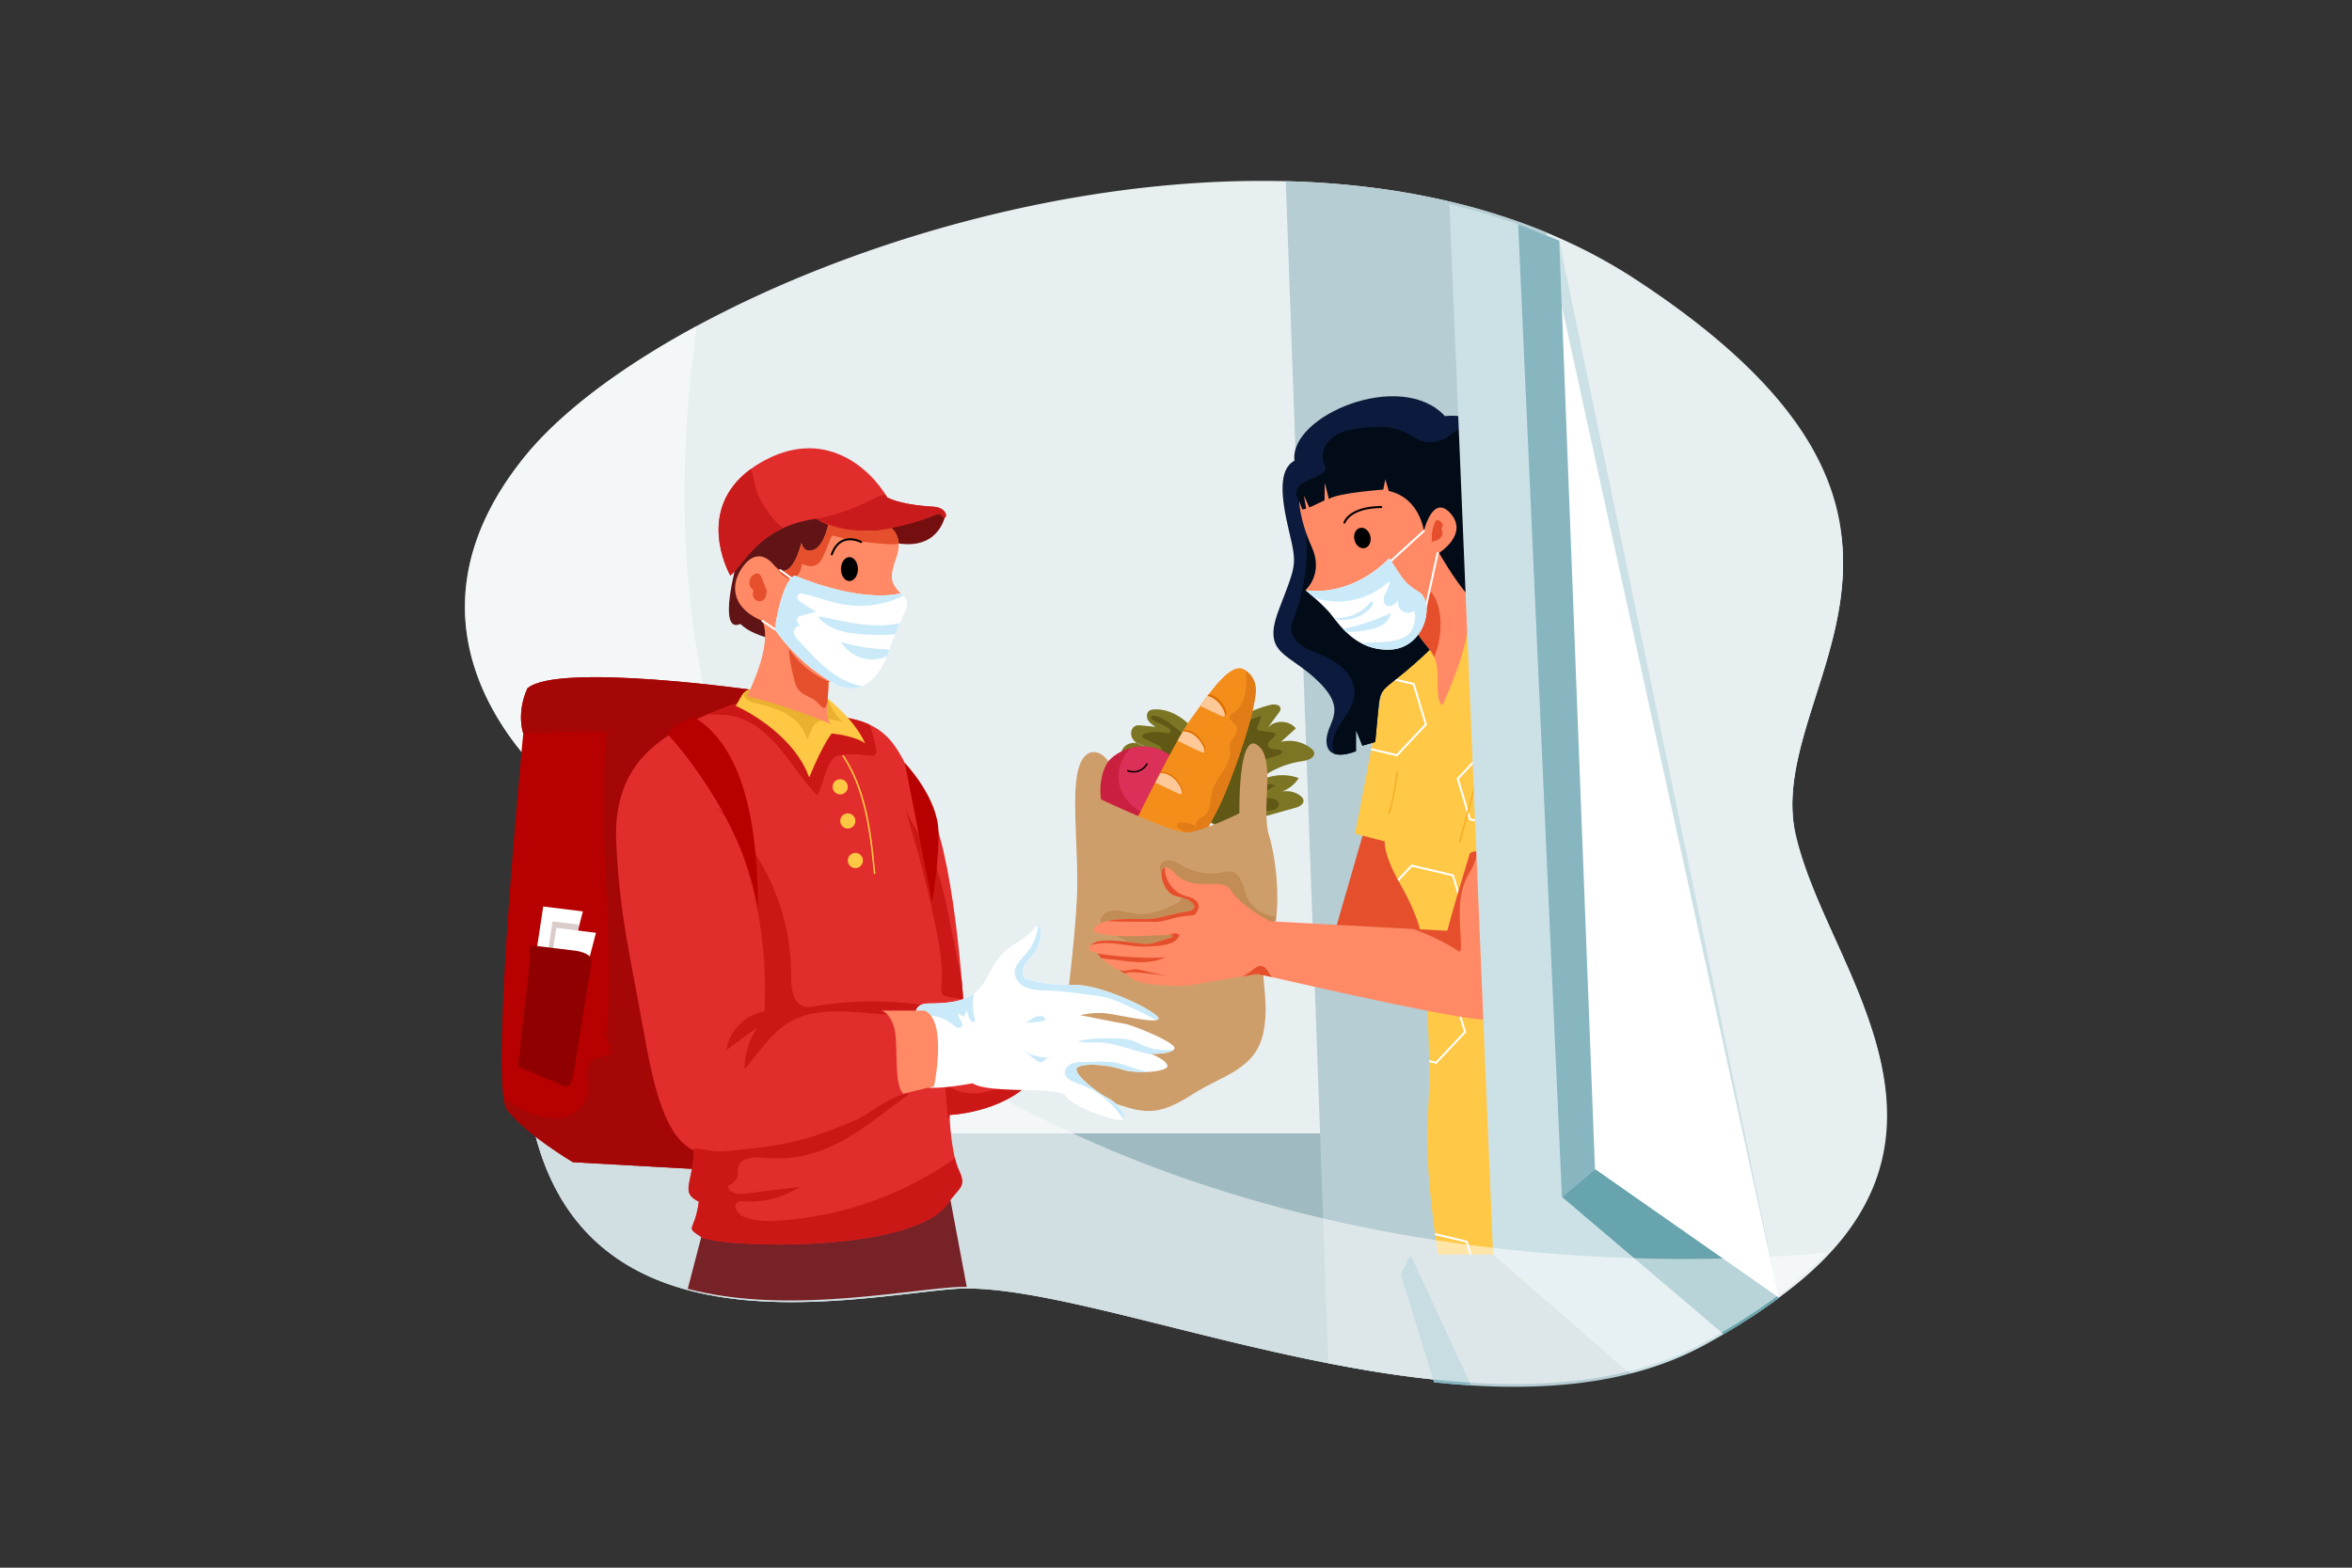 <svg xmlns="http://www.w3.org/2000/svg" data-name="3" viewBox="0 0 4680 3120"><rect x="0" y="0" width="4680" height="3120" fill="#333333" stroke="none"/><defs><clipPath id="a"><path fill="none" d="M2430.84 1647.55c-62.219-38.198-119.186-73.466-178.152-116.515-10.661-7.783-22.396-17.908-21.647-31.086.573-10.087 9.21-18.612 19.065-20.836s20.378 1.048 28.577 6.952c-9.636-2.883-19.612-7.194-25-15.687s-3.534-22.058 5.814-25.77c3.914-1.554 8.293-1.162 12.483-.744l27.55 2.742c-5.844-3.697-11.925-7.64-15.283-13.683s-2.864-14.83 2.923-18.614c2.554-1.67 5.7-2.132 8.745-2.346 22.3-1.57 44.261 8.112 61.573 22.256s30.618 32.502 43.238 50.954a236.079 236.079 0 0 1 126.67-82.268c8.242-2.082 20.55-.798 20.596 7.702.016 3.097-1.903 5.828-3.741 8.32l-22.327 30.28c13.541-16.918 43.274-16.619 56.472.567l-29.558 26.732a69.592 69.592 0 0 1 59.959 12.924c2.44 1.96 4.84 4.228 5.806 7.205 3.49 10.741-11.914 16.725-23.105 18.242a179.867 179.867 0 0 0-100.92 49.38c25.562-21.129 62.635-27.334 93.684-15.68a68.699 68.699 0 0 1-33.736 27.041 45.39 45.39 0 0 1 36.402 7.763c3.217 2.39 6.292 5.567 6.704 9.554.83 8.033-8.719 12.649-16.493 14.835l-141.08 39.667Z"/></clipPath><clipPath id="b"><ellipse cx="2273.234" cy="1567.147" fill="none" rx="88.536" ry="81.328"/></clipPath><clipPath id="c"><path fill="none" d="M2492.607 1413.698c-6.411 31.976-42.936 145.22-70.336 198.212-27.4 52.964-40.195 73.049-37.455 93.16 2.74 20.085-137.767-36.067-137.767-36.067s24.796-59.531 52.854-113.975c3.206-6.22 6.439-12.467 9.672-18.687 12.193-23.345 24.468-46.388 35.182-65.404 3.754-6.658 7.315-12.85 10.631-18.358a251.13 251.13 0 0 1 13.919-21.509c6.357-8.384 13.755-18.988 21.756-30.14 4.63-6.466 9.48-13.124 14.412-19.646 24.66-32.414 52.115-61.513 71.596-47.95 30.14 21.016 21.92 48.416 15.536 80.364Z"/></clipPath><clipPath id="d"><path fill="none" d="M2874.372 1252.504s-118.174 75.972-126.04 128.486-52.06 278.405-52.06 278.405l58.994 15.07s-2.825 26.03 30.055 83.57 39.73 90.42 39.73 90.42 27.4 221.94 16.44 361.68 32.88 361.68 32.88 361.68l312.36 41.1-106.86-1399.456Z"/></clipPath><clipPath id="e"><path fill="none" d="M2875.285 828.26s67.587-10.96 96.813 43.84-.286 354.023-127.096 420.872c-96.67 92.422-97.368 63.196-102.956 123.476l-5.588 60.28-25.573 7.306-12.787-31.053v42.013s-54.8 23.747-58.453-16.44 45.666-60.28-14.614-120.56-115.08-53.43-80.373-144.535 36.533-87.451 20.093-156.865-21.006-122.387 10.96-139.74c-10.96-89.488 211.894-183.58 299.574-88.593Z"/></clipPath><clipPath id="f"><path fill="none" d="M2585.301 997.684s0 35.62 24.66 90.42-12.33 86.31-12.33 86.31 54.8 45.21 87.68 69.87 120.56 36.99 135.63 16.44c17.81 31.51 41.1 35.62 39.73 90.42s9.59 52.06 9.59 52.06 65.76-135.63 53.43-215.09c-30.14-34.25-60.28-87.68-60.28-87.68s58.91-36.99 23.29-78.09-53.43 34.25-53.43 34.25-8.22-65.76-69.87-79.46l-6.85-23.29-4.11 20.55s-89.963 6.393-108.23 18.723c-5.023-21.006-8.22-31.966-8.22-31.966l-.456 34.707-30.14 14.156-10.96-23.747 4.566 26.03-7.763 1.827Z"/></clipPath><clipPath id="g"><path fill="none" d="M2600.603 1174.921c15.695 2.307 90.973 8.79 163.748-63.701 28.313 42.013 27.135 46.777 59.33 67.316s12.33 112.328-58.91 114.383-103.894-56.855-121.245-76.035c-14.367-15.882-36.41-34.583-43.565-40.544a.808.808 0 0 1 .642-1.419Z"/></clipPath><clipPath id="h"><path fill="none" d="M3023.702 1716.935s-54.8-38.36-98.64-19.18c-34.25 112.34-45.21 154.81-45.21 154.81l-353.46-19.18s-58.91-31.4-76.72-60.91-73.98 6.11-112.34-34.99-32.196 40.415 4.794 46.58 45.21 26.715 19.865 30.14-47.265 11.645-69.185 14.385-94.53-6.165-114.395 17.125 112.34 16.44 112.34 16.44l39.868-1.441a2.497 2.497 0 0 1 .886 4.862c-14.017 4.674-33.597 10.957-43.494 13.019-16.44 3.425-91.79-17.125-114.395 0-12.83 9.72-6.02 13.922 2.267 15.74a21 21 0 0 1 13.044 9.576c1.516 2.382 4.354 5.337 9.35 8.934 17.124 12.33 46.58 28.085 46.58 28.085a60.34 60.34 0 0 0 30.824 15.755c19.18 3.425 73.295 8.22 97.955 3.425s129.465-21.92 129.465-21.92 440.455 102.75 456.895 89.735 119.968-264.574 119.968-264.574Z"/></clipPath><clipPath id="i"><path fill="none" d="m3102.662 479.912 71.019 1847.004 365.708 255.806q-26.962 20.304-58.06 40.58-24.414 15.946-51.54 31.838l-321.868-273.424-87.077-1935.154c18.824 6.686 63.376 24.99 81.761 32.579Z"/></clipPath><clipPath id="j"><path fill="none" d="M1501.56 1373.722s-391.821-55.89-452.101-3.83c-22.834 50.94-8.22 89.913-8.22 89.913s-68.5 699.384-32.88 747.79 131.52 105.369 131.52 105.369l427.68 24.063Z"/></clipPath><clipPath id="k"><path fill="none" d="M1482.38 1394.272s-97.271 31.51-137.001 58.91-126.04 75.35-119.19 223.31 30.14 237.01 53.43 369.9 46.58 216.46 101.38 243.86c-4.11 69.87-27.4 82.2 9.59 101.38-8.22 61.65-28.77 47.95 4.11 69.87s412.37 34.25 489.09-63.02c21.92-34.25 41.1-34.25 24.66-68.5s-19.18-110.97-19.18-110.97 101.38-4.11 160.29-64.39 20.55-137 20.55-137l-153.44-27.4s-19.18-308.25-73.98-393.19-52.06-157.55-176.73-171.25-183.58-31.51-183.58-31.51Z"/></clipPath><clipPath id="l"><path fill="none" d="M1501.56 1373.722s-15.528-7.307-26.488 11.873l-10.96 19.18s111.427 48.407 146.134 142.48c27.4-67.586 44.753-87.45 44.753-87.45s46.461 4.337 66.614 19.864c-25.514-56.627-91.204-102.294-91.204-102.294Z"/></clipPath><clipPath id="m"><path fill="none" d="M1772.82 1050.402s25.573 17.353 10.96 58.453-11.874 51.147 8.22 72.154-111.428 189.973-143.394 175.36c0 38.36-10.047 73.98 6.393 84.94-100.467-41.1-168.967-55.714-168.967-55.714s52.974-100.466 31.054-149.786c-57.54-23.747-60.28-63.934-49.32-89.507s39.273-61.193 73.066-21.007 53.887-44.753 53.887-44.753 3.654 21.92 24.66 13.7 29.227-52.06 29.227-52.06 59.367 25.573 124.213 8.22Z"/></clipPath><clipPath id="n"><path fill="none" d="M1624.165 1032.437s63.086 37.025 148.284 18.837c83.723-17.873 92.354-35.539 101.75-24.619 11.848 13.77 15.527-16.44-17.353-18.267s-69.413-7.306-91.333-18.266c-32.88-56.627-125.127-143.394-252.08-69.414s-75.807 196.367-60.28 224.68c26.842-20.018 55.088-97.424 171.012-112.95Z"/></clipPath><clipPath id="o"><path fill="none" d="M1822.14 2024.472s-6.85-27.4 26.03-27.4 75.35-2.74 97.27-26.03 26.03-46.58 46.58-69.87 47.95-30.14 65.76-53.43 20.55 30.14-6.85 57.54-10.96 41.92-10.96 41.92 32.88 14.935 93.844 12.88 176.73 57.54 171.25 67.815-85.624-10.275-110.285-11.645a160.791 160.791 0 0 0-45.21 4.11s74.665 15.07 88.365 17.125 106.175 38.36 98.64 50.005-47.265 9.59-47.265 9.59 29.455 10.96 33.565 23.29-58.91 18.495-91.79 7.535-85.625-12.33-89.05-.685 37.675 45.21 61.65 57.54 46.58 44.525 26.03 44.525-97.27-28.085-108.915-47.95-151.385-3.425-185.635-25.345c-68.486 12.33-87.483 8.13-87.483 8.13Z"/></clipPath><clipPath id="p"><path fill="none" d="M1581.02 1145.389s124.212 54.8 210.98 35.62c20.093 13.7 10.96 31.966 10.96 31.966s-25.574 53.887-32.88 78.547-40.924 110.35-115.906 65.679-112.428-104.952-112.428-104.952 11.873-91.334 39.273-106.86Z"/></clipPath></defs><path fill="#e8eff1" d="M3495.083 748.017c-59.513-60.91-137.657-124.505-239.202-191.142a1062.104 1062.104 0 0 0-153.275-83.214q-12.906-5.754-25.948-11.152-27.58-11.385-55.814-21.427a1281.164 1281.164 0 0 0-136.809-40.113c-104.914-24.742-214.432-37.538-325.621-40.36-418.7-10.66-861.128 120.039-1171.954 288.11-152.782 82.612-273.78 174.237-344.5 262.547-301.4 376.285 75.542 665.903 75.542 665.903-83.214 309.456-91.599 526.793-53.184 678.507 47.868 189.032 168.4 276.165 307.346 312.634 184.293 48.36 400.972 7.562 523.34-2.822 10.056-.85 20.688-1.206 31.84-1.124 160.262 1.069 431.742 93.188 716.318 148.81 47.84 9.343 96.064 17.673 144.179 24.33q33.168 4.604 66.226 8.112 36.948 3.904 73.624 6.192c110.202 6.768 217.419 1.534 315.84-23.263h.027c52.772-13.289 103.024-32.222 149.823-57.924q19.07-10.48 36.908-20.96 27.126-15.907 51.54-31.84 31.152-20.303 58.06-40.579c37.1-27.948 68.418-55.896 94.75-83.816a628.742 628.742 0 0 0 4.164-4.466c266.794-289.235-5.672-576.031-64.582-825.81-61.403-260.327 292.304-535.56-78.638-915.133Z" class="colore8eff1 svgShape"/><path fill="#9fbbc1" d="M1895.005 2565.488c154.316-13.07 443.743 88.2 748.157 147.686 47.84 9.343 96.064 17.673 144.179 24.33v-448.948a32.977 32.977 0 0 0-32.88-32.88H1064.318c111.381 439.825 616.09 328.005 830.687 309.812Z" class="color9fbbc1 svgShape"/><path fill="#b6cdd3" d="M2787.341 2737.505q33.168 4.603 66.226 8.11 36.949 3.905 73.624 6.193c110.202 6.768 217.419 1.534 315.84-23.263h.027c52.772-13.289 103.024-32.222 149.823-57.923q19.07-10.481 36.908-20.961 27.126-15.906 51.54-31.84 31.154-20.303 58.06-40.579L3076.657 462.51q-27.578-11.384-55.813-21.427a1281.21 1281.21 0 0 0-136.809-40.113c-104.914-24.742-214.432-37.538-325.621-40.36l68.253 1895.067 16.495 457.498c47.84 9.343 96.064 17.673 144.179 24.33Z" class="colorb6cdd3 svgShape"/><path fill="#7c7624" d="M2262.406 1478.973a61.92 61.92 0 0 0 16.278 7.092 40.848 40.848 0 0 0-16.278-7.092Z" class="color7c7624 svgShape"/><path fill="#7c7624" d="M2250.106 1479.113c-9.856 2.224-18.492 10.749-19.065 20.836-.749 13.178 10.986 23.303 21.647 31.086q88.45 64.573 181.875 121.935l1.496-5.533 141.08-39.667c7.774-2.186 17.323-6.802 16.493-14.835-.412-3.987-3.487-7.164-6.704-9.554a45.39 45.39 0 0 0-36.402-7.762 68.699 68.699 0 0 0 33.736-27.042c-31.05-11.654-68.122-5.449-93.684 15.68a179.867 179.867 0 0 1 100.92-49.38c11.19-1.517 26.594-7.5 23.105-18.242-.967-2.977-3.367-5.245-5.806-7.205a69.592 69.592 0 0 0-59.959-12.924l29.558-26.732c-13.198-17.186-42.931-17.485-56.473-.568l22.328-30.278c1.838-2.493 3.757-5.224 3.74-8.32-.044-8.5-12.353-9.785-20.594-7.703a236.08 236.08 0 0 0-126.67 82.268c-12.621-18.452-25.927-36.81-43.239-50.954s-39.273-23.827-61.573-22.256c-3.045.214-6.19.676-8.745 2.347-5.787 3.783-6.28 12.57-2.923 18.613s9.44 9.986 15.282 13.683l-27.548-2.742c-4.19-.418-8.57-.81-12.484.744-9.348 3.712-11.203 17.277-5.814 25.77a28.978 28.978 0 0 0 8.723 8.595 40.848 40.848 0 0 1 16.278 7.092 61.92 61.92 0 0 1-16.278-7.092 30.638 30.638 0 0 0-12.3.14Z" class="color7c7624 svgShape"/><g clip-path="url(#a)"><path fill="#605814" d="M2388.065 1494.447q.15.377.296.756 4.745 5.427 9.287 11.026ZM2356.849 1456.066l31.216 38.38a82.485 82.485 0 0 0-31.216-38.38Z" class="color605814 svgShape"/><path fill="#605814" d="M2303.952 1501.427c-4.54 1.654-9.531 1.148-14.36.992a93.683 93.683 0 0 0-26.335 2.908c-2.422.624-4.979 1.45-6.528 3.413-2.37 3.004-1.38 7.625 1.114 10.526s6.107 4.538 9.53 6.25c41.66 20.835 67.77 62.823 91.803 102.726 8.347 13.86 16.854 27.903 28.639 38.989 2.565 2.413 5.684 4.814 9.194 4.52 2.893-.243 5.282-2.266 7.444-4.204 19.113-17.135 38.185-35.635 62.355-44.28 19.277-6.896 40.217-6.92 60.475-9.879 4.101-.599 8.307-1.366 11.8-3.598 3.492-2.23 6.132-6.279 5.518-10.377-.807-5.378-6.548-8.53-11.86-9.691-5.312-1.16-11.068-1.264-15.646-4.198a5.117 5.117 0 0 1-2.486-3.012c-.4-1.921 1.056-3.695 2.467-5.06a65.617 65.617 0 0 1 20.803-13.576c-7.373-4.435-16.784-3.273-25.058-.912-8.274 2.36-16.489 5.806-25.088 5.508s-17.874-5.89-18.66-14.457c-.488-5.313 2.34-10.362 5.609-14.578 14.299-18.445 37.529-27.41 60.094-33.367 6.49-1.713 13.749-3.777 17.025-9.636-3.017-4.51-9.373-4.84-14.794-5.068-5.422-.228-11.946-1.658-13.66-6.806-1.305-3.922.995-8.173 3.929-11.085s6.578-5.123 9.067-8.422a5.075 5.075 0 0 0 1.295-3.673c-.386-2.485-3.448-3.375-5.937-3.732l-23.255-3.335c-2.981-.428-6.65-1.495-7.11-4.471a7.144 7.144 0 0 1 .759-3.667l8.437-20.997c-22.57 3.824-42.274 17.566-58.914 33.287-16.638 15.72-31.036 33.73-48.129 48.957-1.744 1.554-3.772 3.171-6.104 3.039-3.97-.226-5.735-4.962-6.838-8.782a79.448 79.448 0 0 0-2.186-6.476 374.03 374.03 0 0 0-60.31-55.363c-9.146-6.706-18.961-13.147-30.125-15.14-3.077-.55-7.372.159-7.596 3.276-.129 1.795 1.318 3.286 2.739 4.39 10.742 8.351 26.21 9.775 35.341 19.862a5.42 5.42 0 0 1 1.484 2.51c.73 3.858-5.135 4.89-9 4.196-14.897-2.67-30.85-3.799-44.626 2.465-1.31.596-2.708 1.384-3.163 2.749-.846 2.54 2.003 4.666 4.41 5.837l24.631 11.981c3.86 1.877 8.142 4.26 9.135 8.435 1.118 4.7-2.79 9.371-7.329 11.026Z" class="color605814 svgShape"/></g><ellipse cx="2273.234" cy="1567.147" fill="#c92040" rx="88.536" ry="81.328" class="colorc92040 svgShape"/><g clip-path="url(#b)"><ellipse cx="2314.334" cy="1544.77" fill="#db3159" rx="88.536" ry="81.328" class="colordb3159 svgShape"/></g><path d="M2283.542 1521.072c.906-1.703-1.682-3.22-2.59-1.514-6.756 12.702-22.935 18.617-36.229 12.862-1.754-.76-3.283 1.824-1.514 2.59 14.743 6.382 32.745.33 40.333-13.938Z" fill="#000000" class="color000 svgShape"/><path fill="#f38e1b" d="M2492.607 1413.698c6.384-31.948 14.604-59.348-15.535-80.364-19.482-13.563-46.937 15.536-71.597 47.95-4.932 6.522-9.781 13.18-14.412 19.646-8.001 11.152-15.4 21.756-21.756 30.14a251.136 251.136 0 0 0-13.92 21.51c-3.315 5.507-6.877 11.7-10.63 18.357-10.714 19.016-22.989 42.06-35.182 65.404a6033.706 6033.706 0 0 0-9.672 18.687c-28.058 54.444-52.992 105.27-52.992 105.27s140.645 64.857 137.905 44.772c-2.74-20.112 10.055-40.195 37.455-93.16 27.4-52.992 63.924-166.236 70.336-198.212Z" class="colorf38e1b svgShape"/><g clip-path="url(#c)"><path fill="#e27c17" d="M2352.822 1695.115c-12.947-1.6-25.592-5.113-38.513-6.91-23.649-3.291-47.675-.78-71.419 1.732-2.099.223-4.588.723-5.38 2.68-.761 1.885.558 3.932 1.908 5.452 5.454 6.138 12.508 10.619 19.672 14.63a231.79 231.79 0 0 0 95.672 28.798c17.094 1.272 35.114.423 50.012-8.054 22.779-12.96 32.742-40.056 40.632-65.048 26.19-82.968 48.666-167.056 71.32-251.055a454.162 454.162 0 0 0 9.863-45.35c2.332-14.342 4.533-33.819-6.738-44.995-11.344-11.25-29.979-8.418-45.538-4.796 11.85 26.928 5.967 84.611-21.158 96.591a10.65 10.65 0 0 0-5.137 4.43c-5.33 9.636 8.519 14.278 12.396 22.667 2.716 5.878.026 12.828-3.523 18.243s-8.077 10.493-9.435 16.824c-1.082 5.046 0 10.272.125 15.432.713 29.54-28.764 51.132-35.972 79.788-3.924 15.601-1.835 34.394-13.664 45.296-4.408 4.062-10.25 6.371-14.446 10.652s-5.995 12.12-1.337 15.892c-9.303-8.876-22.947-12.708-35.593-10.688a5.482 5.482 0 0 0-2.351 9.9l9.493 6.646c1.274.891 2.639 1.91 3.017 3.419.66 2.63-1.937 4.837-2.986 7.338-2.104 5.015 2.176 10.198 5.712 14.329 3.537 4.131 6.51 10.77 2.543 14.491-2.345 2.2-5.984 2.06-9.175 1.666Z" class="colore27c17 svgShape"/></g><path fill="#dd6e00" d="M2405.475 1381.284c-4.932 6.522-9.781 13.18-14.412 19.646 14.11 7.042 32.99 16.276 44.004 20.988 14.193 6.084-1.836-34.907-29.592-40.634Z" class="colordd6e00 svgShape"/><path fill="#ffc897" d="M2402.278 1384.938c-4.932 6.52-9.781 13.18-14.412 19.645 14.11 7.042 32.99 16.276 44.004 20.989 14.194 6.083-1.836-34.908-29.591-40.634Z" class="colorffc897 svgShape"/><path fill="#dd6e00" d="M2355.388 1452.58c-3.316 5.507-6.878 11.7-10.631 18.357 14.302 7.151 35.839 17.728 47.894 22.907 15.455 6.63-4.904-42.58-37.263-41.265Z" class="colordd6e00 svgShape"/><path fill="#ffc897" d="M2353.818 1455.776c-3.315 5.507-6.877 11.7-10.631 18.358 14.302 7.151 35.84 17.728 47.895 22.906 15.454 6.631-4.905-42.58-37.264-41.264Z" class="colorffc897 svgShape"/><path fill="#dd6e00" d="M2309.575 1536.34a6033.706 6033.706 0 0 0-9.672 18.688c14.303 7.124 35.428 17.509 47.32 22.605 15.535 6.658-5.07-42.963-37.648-41.292Z" class="colordd6e00 svgShape"/><path fill="#ffc897" d="M2308.662 1538.624a6098.78 6098.78 0 0 0-9.673 18.687c14.303 7.124 35.429 17.509 47.32 22.605 15.536 6.658-5.069-42.963-37.647-41.292Z" class="colorffc897 svgShape"/><path fill="#ce9e6a" d="M2120.871 2010.115s-4.11 56.17 0 106.86 53.43 64.39 106.86 82.2 82.2 19.18 143.85-20.55 127.41-49.32 142.48-124.67c15.07-75.35-16.44-128.78 10.96-176.73 27.4-47.95 16.44-161.66 0-215.09-16.44-53.43 15.07-152.07-23.29-179.47-38.36-27.4-35.62 135.996-35.62 135.996s-73.98 36.623-104.12 37.993c-30.14 1.37-171.25-65.76-171.25-65.76s-7.389-42.978 14.531-75.858c-17.81-26.03-52.891-31.002-62.48 29.278-9.591 60.28 4.11 156.18 0 243.86-4.111 87.68-21.92 221.94-21.92 221.94Z" class="colorce9e6a svgShape"/><path fill="#e54f2c" d="M2838.635 1960.795c20.21-36.534 34.823-237.467 34.823-237.467l-154.308-87.68-64.892 225.076h-254.935l15.642 63.537s403.459 73.067 423.67 36.534Z" class="colore54f2c svgShape"/><path fill="#ffc846" d="m2874.371 2571.815 312.36 41.1-106.86-1399.456-205.5 39.045s-118.173 75.972-126.04 128.486c-7.866 52.514-52.06 278.405-52.06 278.405l58.995 15.07s-2.824 26.03 30.055 83.57 39.73 90.42 39.73 90.42 27.4 221.94 16.44 361.68 32.88 361.68 32.88 361.68Z" class="colorffc846 svgShape"/><g clip-path="url(#d)"><path fill="#ffffff" d="m2780.153 1505.307 59.242-62.94-24.886-82.774-84.129-19.835-59.241 62.94 24.886 82.773Zm-48.443-161.126 79.633 18.776 23.556 78.35-56.077 59.577-79.631-18.776-23.556-78.35ZM3066.602 1589.067l-24.886-82.774-84.129-19.836-59.241 62.94 24.886 82.774 84.129 19.835Zm-140.204 39.74-23.556-78.35 56.075-59.577 79.633 18.776 23.556 78.35-56.076 59.577ZM3129.58 2254.12l-24.885-82.775-84.13-19.835-59.24 62.939 24.885 82.775 84.128 19.835Zm-140.204 39.74-23.556-78.35 56.076-59.577 79.633 18.776 23.555 78.35-56.076 59.577ZM2944.799 2552.188l-24.886-82.775-84.128-19.835-59.242 62.939 24.886 82.774 84.129 19.836Zm-140.204 39.74-23.556-78.351 56.076-59.576 79.632 18.775 23.556 78.352-56.075 59.575ZM2858.157 1886.11l59.243-62.939-24.887-82.774-84.127-19.836-59.243 62.94 24.887 82.774Zm-48.441-161.125 79.63 18.775 23.558 78.351-56.077 59.576-79.632-18.775-23.556-78.351ZM2858.157 2117.346l59.243-62.939-24.887-82.775-84.127-19.835-59.243 62.94 24.887 82.774Zm-48.441-161.126 79.63 18.776 23.558 78.351-56.077 59.576-79.632-18.776-23.556-78.35Z" class="colorfff svgShape"/></g><path fill="#0c1b3d" d="M2625.031 1357.994c60.28 60.28 10.96 80.374 14.614 120.56 3.653 40.187 58.453 16.44 58.453 16.44v-42.013l12.787 31.053 25.573-7.306 5.588-60.28c5.589-60.28 6.285-31.054 102.956-123.476 126.81-66.85 156.323-366.071 127.096-420.871-29.227-54.8-96.813-43.84-96.813-43.84-87.68-94.987-310.534-.895-299.574 88.593-31.966 17.354-27.4 70.327-10.96 139.74 16.44 69.414 14.613 65.76-20.093 156.865s20.093 84.255 80.373 144.535Z" class="color0c1b3d svgShape"/><g clip-path="url(#e)"><path fill="#020c19" d="M2583.015 1279.325c10.201 9.342 23.385 14.586 36.142 19.932 18.3 7.67 36.672 16.142 51.39 29.45 14.718 13.308 25.477 32.3 24.51 52.118-.866 17.754-10.725 33.664-20.572 48.463s-20.278 30.138-22.554 47.767 6.67 38.147 23.922 42.43c9.048 2.246 18.547-.252 27.408-3.148a299.636 299.636 0 0 0 39.152-15.935c10.051-4.944 20.161-10.747 26.65-19.877 15.965-22.463 4.092-54.314 12.291-80.625 5.638-18.092 20.217-31.816 34.81-43.907 55.568-46.05 120.679-82.263 164.88-139.314 40.32-52.044 60.032-118.84 58.444-184.658-.76-31.483-6.34-63.266-20.25-91.519-14.854-30.17-38.795-55.332-66.466-74.441-13.63-9.413-30.33-17.738-46.194-12.974-10.776 3.236-18.904 11.912-28.47 17.835a61.63 61.63 0 0 1-36.048 8.863c-5.533-.086-15.65-2.583-17.733-3.806-43.754-26.05-62.254-30.082-112.865-24.472-20.192 2.237-41.099 5.815-57.618 17.64s-27.175 34.163-19.592 53.01c1.617 4.02 4.036 8.212 2.923 12.399-.737 2.768-2.912 4.91-5.175 6.666-16.707 12.961-44.12 14.558-51.423 34.403-5.587 15.18 10.643 28.777 13.467 44.705 21.063 118.795-17.96 202.331-23.897 221.834-4.028 13.232 2.668 27.82 12.868 37.161Z" class="color020c19 svgShape"/></g><path fill="#ff8a65" d="M2585.301 997.684s0 35.62 24.66 90.42c24.66 54.8-12.33 86.31-12.33 86.31s54.8 45.21 87.68 69.87c32.88 24.66 120.56 36.99 135.63 16.44 17.81 31.51 41.1 35.62 39.73 90.42-1.37 54.8 9.59 52.06 9.59 52.06s65.76-135.63 53.43-215.09c-30.14-34.25-60.28-87.68-60.28-87.68s58.91-36.99 23.29-78.09-53.43 34.25-53.43 34.25-8.22-65.76-69.87-79.46l-6.85-23.29-4.11 20.55s-89.963 6.393-108.23 18.724c-5.023-21.007-8.22-31.967-8.22-31.967l-.456 34.707-30.14 14.156-10.96-23.746 4.566 26.03-7.763 1.826Z" class="colorff8a65 svgShape"/><g clip-path="url(#f)"><path fill="#e54f2c" d="M2838.387 1330.265c3.793-.138 6.339-3.84 8.126-7.188a169.866 169.866 0 0 0 19.432-92.012c-1.395-18.752-6.252-37.888-18.044-52.535-7.06 4.153-8.306 13.616-9.284 21.749a204.199 204.199 0 0 1-17.91 62.379l-1.757-.346a192.753 192.753 0 0 0 10.46 58.57c1.516 4.4 4.326 9.552 8.977 9.383ZM2870.254 1048.194c2.262-4.34-2.07-9.163-6.221-11.756a7.131 7.131 0 0 0-3.63-1.382c-2.866-.005-4.652 3.042-5.697 5.71a90.018 90.018 0 0 0-5.649 23.012l-.024 14.604c5.275-1.363 10.707-2.801 15.031-6.115s7.295-9.023 5.758-14.25c-.669-2.276-2.143-4.593-1.366-6.834a24.005 24.005 0 0 1 1.798-2.989Z" class="colore54f2c svgShape"/></g><path d="M2675.284 1042.15a2.007 2.007 0 0 0 1.921-1.44c.086-.29 9.279-29.007 71.146-29.61a2 2 0 0 0-.02-4h-.02c-65.152.635-74.581 31.207-74.95 32.508a2 2 0 0 0 1.923 2.541ZM2715.525 1090.77c8.729-2.023 13.727-12.626 11.165-23.683-2.563-11.056-11.717-18.379-20.446-16.356-8.728 2.024-13.727 12.627-11.164 23.683 2.563 11.056 11.716 18.38 20.445 16.356Z" fill="#000000" class="color000 svgShape"/><path fill="#f4af25" d="M2765.519 1619.06a471.745 471.745 0 0 0 15.977-82.735c.196-1.92-2.806-1.906-3 0a467.232 467.232 0 0 1-15.87 81.938 1.501 1.501 0 0 0 2.893.797ZM2906.151 1675.715l58.867-216.339a1.501 1.501 0 0 0-2.892-.797l-58.867 216.339a1.501 1.501 0 0 0 2.892.797Z" class="colorf4af25 svgShape"/><path fill="#ffffff" d="m2765.698 1120.918 68.921-62.846a2 2 0 0 0-2.695-2.956l-68.92 62.846a2 2 0 0 0 2.694 2.956ZM2835.897 1215.46a2 2 0 0 0 1.95-1.572l24.777-113.026a2 2 0 1 0-3.907-.856l-24.775 113.025a2.001 2.001 0 0 0 1.955 2.429Z" class="colorfff svgShape"/><path fill="#ffffff" d="M2643.526 1216.884c17.351 19.18 50.005 78.09 121.246 76.035 71.24-2.055 91.105-93.845 58.91-114.383-32.196-20.54-31.018-25.303-59.331-67.316-72.775 72.491-148.053 66.008-163.748 63.701a.808.808 0 0 0-.642 1.42c7.154 5.96 29.198 24.66 43.566 40.543Z" class="colorfff svgShape"/><g clip-path="url(#g)"><path fill="#caeaf9" d="m2568.996 1164.382-1.261-.83c.408.299.831.57 1.26.83Z" class="colorcaeaf9 svgShape"/><path fill="#caeaf9" d="M2805.961 1258.822c-5.953 7.53-15.206 11.697-24.455 14.267-27.18 7.555-56.302 3.549-84.007 8.862-1.805.346-3.777.843-4.826 2.352-1.208 1.74-.706 4.122.076 6.09 3.281 8.262 10.577 14.48 18.74 17.998 8.162 3.52 17.168 4.6 26.052 4.894 41.997 1.39 85.276-15.48 111.642-48.198s33.159-81.409 12.675-118.097c-7.114-12.742-17.06-23.699-27.793-33.586-14.093-12.983-30.406-24.643-49.246-28.138-19.709-3.657-39.928 2.005-58.635 9.207-42.824 16.487-81.928 41.116-121.715 63.98-5.687 3.267-11.495 6.542-17.885 8.022-5.897 1.366-12.448 1.009-17.588-2.093l26.71 17.558a150.642 150.642 0 0 0 168.983-25.418c1.256 12.837-10.599 23.64-11.434 36.51-.221 3.407.442 7.035 2.676 9.617 3.572 4.128 10.19 4.325 15.096 1.932s8.496-6.774 11.906-11.036a19.599 19.599 0 0 0 30.466 22.043c3.758 7.87 2.627 17.172.44 25.614-1.626 6.274-3.858 12.536-7.878 17.62Z" class="colorcaeaf9 svgShape"/><path fill="#caeaf9" d="M2723.687 1213.565c3.764-3.512 7.306-7.676 8.261-12.735a3.502 3.502 0 0 0-.053-1.965c-.521-1.275-2.265-1.642-3.545-1.135a8.498 8.498 0 0 0-3.095 2.668c-19.24 22.652-48.862 32.719-78.384 29.293 25.953 9.09 56.71 2.634 76.816-16.126ZM2754.026 1241.43c6.852-5.096 12.19-12.732 12.9-21.24a422.624 422.624 0 0 1-109.684 34.319c24.108 5.51 49.43 3.034 73.402-3.037 8.277-2.096 16.532-4.946 23.383-10.042Z" class="colorcaeaf9 svgShape"/></g><path fill="#ba824a" d="M2339.926 1798.78c-24.523 11.29-50.553 22.88-77.405 20.14-20.961-2.138-43.456-12.604-61.787-2.275a21.11 21.11 0 0 0-9.152 9.289c-4.52 9.837 2 21.619 10.823 27.838 8.85 6.22 19.7 8.823 29.318 13.783 14.111 7.233 25.099 19.234 37.894 28.605 25.428 18.605 56.965 26.304 87.598 33.593 10.357 2.466 21.208 4.932 31.538 2.329 13.18-3.288 22.879-14.084 34.03-21.838 23.729-16.468 54.445-19.153 83.242-16.77 3.863.33 7.7.713 11.535 1.152l22.167-70.528c-25.783-.931-50.471-18.111-59.924-42.223-6.987-17.865-9.754-42.416-28.386-46.937-6.905-1.671-14.111.302-21.098 1.59a113.752 113.752 0 0 1-76.364-12.851c-7.48-4.247-14.687-9.453-23.126-11.207-8.44-1.726-18.714 1.288-21.865 9.316-2.85 7.207.959 15.208 5.096 21.729a175.317 175.317 0 0 0 28.634 34.606c3.479 3.233 7.425 7.206 6.63 11.892-.767 4.384-5.343 6.904-9.398 8.767Z" opacity=".63" class="colorba824a svgShape"/><path fill="#ff8a65" d="M2331.505 1865.576c-14.017 4.674-33.597 10.957-43.494 13.018-16.44 3.426-91.79-17.125-114.395 0-12.83 9.72-6.02 13.923 2.267 15.74a20.999 20.999 0 0 1 13.044 9.577c1.516 2.382 4.354 5.337 9.35 8.934 17.124 12.33 46.58 28.085 46.58 28.085a60.342 60.342 0 0 0 30.824 15.755c19.18 3.425 73.295 8.22 97.955 3.425 24.66-4.795 129.465-21.92 129.465-21.92s440.455 102.75 456.895 89.735c16.44-13.015 119.969-264.574 119.969-264.574l-56.264-46.416s-54.8-38.36-98.64-19.18c-34.25 112.34-45.21 154.81-45.21 154.81l-353.46-19.18s-58.91-31.4-76.72-60.91-73.98 6.11-112.34-34.99-32.195 40.415 4.795 46.58 45.21 26.715 19.865 30.14c-25.345 3.425-47.265 11.645-69.185 14.385s-94.53-6.165-114.395 17.125c-19.865 23.29 112.34 16.44 112.34 16.44l39.868-1.441a2.497 2.497 0 0 1 .886 4.862Z" class="colorff8a65 svgShape"/><g clip-path="url(#h)"><path fill="#e54f2c" d="M2934.863 1714.62c2.227-6.051 3.7-12.667 2.176-18.932s-6.743-11.979-13.181-12.33c-10.117-.552-16.208 10.803-19.422 20.411a516.762 516.762 0 0 0-15.138 55.289c-3.455 16.073-7.035 33.828-20.065 43.853-7.13 5.484-16.128 7.793-24.854 9.974l-61.805 15.444-10.54 11.78c42.783 4.833 95.966 30.501 132.048 53.991 2.567-1.59 2.869-5.143 2.85-8.163-.285-45.528-9.137-93.467 9.694-134.92 5.617-12.365 13.546-23.652 18.236-36.397ZM2170.283 1824.81c-8.347 12.33 113.325 8.805 124.314 9.819s28.675-3.773 39.274-6.85c11.577-3.361 25.427-5.001 37.446-5.937 8.177-.636 9.472-5.718 12.906-13.167 3.09-6.704-1.466-14.783-7.675-18.775-6.21-3.992-13.73-5.239-20.67-7.758-22.157-8.047-38.144-30.734-38.268-54.308l3.807-18.299c-17.61-1.537-35.555 9.874-41.631 26.474-7.172 19.594 1.424 41.96-4.142 62.07-1.108 4-105.279 22.581-105.361 26.732ZM2220.731 1878.074c20.109 2.194 40.125 6.517 60.337 5.725 20.82-.816 59.148-1.145 65.817-23.075-4.142-3.175-9.461-4.357-14.14-2.042a192.688 192.688 0 0 1-66.135 9.287c-16.77-.588-33.411-3.37-50.185-3.86-16.774-.49-34.136 1.493-48.762 9.72-4.152 2.336-8.554 6.951-6.374 11.187 18.112-9.007 39.333-9.135 59.442-6.942ZM2232.193 1938.02c4.413.397 8.716-1.239 12.95-2.545 9.9-3.053 61.024 5.075 77.913 6.621-13.463-1.778-56.515-12.766-61.716-13.108-7.386-.485-14.578 2.329-21.954 2.936a37.413 37.413 0 0 1-25.623-7.564l-4.506 1.43c3.573 4.067 8.527 6.613 13.396 8.98 3.039 1.479 6.174 2.947 9.54 3.25ZM2448.282 1976.372l121.762 8.09c9.686.644 21.945-.244 25.45-9.297-25.685-5.92-53.883-13.52-68.359-35.549-4.37-6.65-8.205-15.095-15.979-16.796-7.923-1.734-15.028 4.606-21.398 9.627a86.746 86.746 0 0 1-35.287 16.603l-16.967 15.614c-2.757 2.115-1.832 6.836.888 8.998s6.424 2.48 9.89 2.71ZM2318.8 1904.956c-33.18 4.04-111.802-2.143-144.51-9.032l-8.624-1.588c12.329 10.927 29.65 14.038 46.09 15.09 21.167 1.356 71.424 13.796 107.044-4.47Z" class="colore54f2c svgShape"/></g><path fill="#cce1e5" d="M3495.083 753.497c-59.513-60.91-137.657-124.505-239.202-191.142a1062.104 1062.104 0 0 0-153.275-83.214l-25.949-11.152q-27.578-11.384-55.813-21.427a1281.187 1281.187 0 0 0-136.809-40.113l86.886 2090.347 272.11 237.23h.027c52.772-13.29 103.024-32.223 149.823-57.925q19.07-10.48 36.908-20.96 27.126-15.906 51.54-31.84 31.154-20.303 58.06-40.579l98.914-88.283c266.794-289.234-5.672-576.03-64.582-825.809-61.403-260.327 292.304-535.56-78.638-915.133Z" class="colorcce1e5 svgShape"/><path fill="#ffffff" d="m3146.28 2343.356 335.048 279.946q31.155-20.304 58.06-40.58L3076.659 467.99Z" class="colorfff svgShape"/><path fill="#e8eff1" d="M3495.083 753.497c-59.513-60.91-137.657-124.505-239.202-191.142a1062.104 1062.104 0 0 0-153.275-83.214l436.783 2103.581c430.262-311.976 93.242-664.313 34.332-914.092-61.403-260.327 292.304-535.56-78.638-915.133Z" class="colore8eff1 svgShape"/><path fill="#b6cdd3" d="m2806.52 2496.796-2.684 5.562-16.495 34.168 66.226 214.57q36.948 3.904 73.624 6.192c110.202 6.768 217.419 1.534 315.84-23.263l-272.11-237.23Z" class="colorb6cdd3 svgShape"/><path fill="#87b6c1" d="m2803.836 2502.358-16.495 34.168 66.226 214.57q36.948 3.904 73.624 6.192l-118.067-254.875a2.925 2.925 0 0 0-5.288-.055ZM3102.606 479.14c-18.386-7.589-62.938-25.892-81.762-32.578l87.077 1935.154 321.868 273.425q27.126-15.906 51.54-31.84 31.154-20.303 58.06-40.579l-365.708-255.806Z" class="color87b6c1 svgShape"/><g clip-path="url(#i)"><path fill="#68a4ad" d="m3079.965 2407.289 360.409 347.231 180.841-171.798-418.307-279.553-122.943 104.12z" class="color68a4ad svgShape"/></g><path fill="#ffffff" d="M1064.318 2255.676c47.868 189.032 168.4 276.165 307.346 312.634 184.293 48.36 400.972 7.562 523.34-2.822 10.056-.85 20.688-1.206 31.84-1.124 160.262 1.069 431.742 93.188 716.318 148.81 47.84 9.343 96.064 17.673 144.179 24.33q33.168 4.604 66.226 8.112 36.948 3.904 73.624 6.192c110.202 6.768 217.419 1.534 315.84-23.263h.027c52.772-13.289 103.024-32.222 149.823-57.924q19.07-10.48 36.908-20.96 27.126-15.907 51.54-31.84 31.152-20.303 58.06-40.579c37.1-27.948 68.418-55.896 94.75-83.816-296.77 26.687-1025.282 43.155-1680.882-330.691C1301.849 1791.245 1335.77 997 1386.46 648.72c-152.782 82.61-273.78 174.236-344.5 262.546-301.4 376.285 75.542 665.903 75.542 665.903-83.214 309.456-91.599 526.793-53.184 678.507Z" opacity=".53" class="colorfff svgShape"/><path fill="#b70000" d="M1008.359 2207.596c35.62 48.406 131.52 105.368 131.52 105.368l427.68 24.063-66-963.305s-391.82-55.89-452.1-3.83c-22.833 50.94-8.22 89.914-8.22 89.914s-68.5 699.383-32.88 747.79Z" class="colorb70000 svgShape"/><g clip-path="url(#j)"><path fill="#a50707" d="M1012.676 1423.097c1.57 10.032 3.911 20.684 11.255 27.696 10.105 9.65 25.865 9.146 39.808 8.244a1357.63 1357.63 0 0 1 467.228 51.534c8.071 2.358 17.85 4.435 24.016-1.282 5.113-4.74 5.204-12.664 4.827-19.626a739.9 739.9 0 0 0-14.515-111.073c-2.847-13.643-6.52-28.01-16.551-37.686-8.76-8.45-21.03-11.995-32.837-14.95-118.346-29.615-241.856-29.172-363.849-28.54-24.883.128-50.653.445-73.24 10.885-22.587 10.44-41.136 33.993-37.529 58.614l-11.768-31.882a370.458 370.458 0 0 0 3.155 88.066Z" class="colora50707 svgShape"/><path fill="#a50707" d="M1130.966 2220.12c-18.408 6.725-38.905 5.488-57.912.713a165.632 165.632 0 0 1-101.743-76.75c-15.808 6.973-8.527 30.839 1.36 45.009a1207.51 1207.51 0 0 0 146.578 172.874c10.216 9.976 20.988 20.014 34.343 25.069 13.717 5.192 28.838 4.638 43.496 4.125a2875.516 2875.516 0 0 1 413.22 15.29c7.283.798 15.787 1.186 20.67-4.275 4.393-4.915 3.807-12.369 2.955-18.905q-41.627-319.147-96.863-636.322c-9.101-52.26-18.514-104.942-16.685-157.957.927-26.86 4.74-53.68 3.24-80.515-.384-6.873-1.32-14.217-5.862-19.389-4.14-4.713-10.486-6.718-16.527-8.406-90.74-25.353-184.628-111.528-275.432-86.409l-13.964 33.3c-29.69 173.396 13.799 453.225-5.48 628.084-1.999 18.129 17.079 36.692.682 44.68-9.012 4.389-20.091 3.805-28.408 9.399-20.046 13.48-6.893 44.589-10.5 68.474-2.928 19.378-18.76 35.185-37.168 41.91Z" class="colora50707 svgShape"/></g><path fill="#ffffff" d="m1066.57 1898.959 64.19 26.396 22.16-85.01 6.896-26.494-78.948-9.743-14.298 94.851z" class="colorfff svgShape"/><path fill="#dbcccc" d="m1130.76 1925.355 22.16-85.01-53.506-6.627-11.177 74.151 42.523 17.486z" class="colordbcccc svgShape"/><path fill="#ffffff" d="m1156.811 1967.934 29.061-111.493-78.944-9.751-14.314 94.844 64.197 26.4z" class="colorfff svgShape"/><path fill="#910000" d="m1064.318 2136.942 52.864 22.426c16.1 11.857 22.907-9.91 25.286-29.763l34.665-215.516c1.669-13.921-17.63-19.693-31.478-21.897l-81.337-9.96c-15.848-2.521-9.38 10.054-9.38 26.101L1031 2118.676c0 8.293 26.64 13.348 33.318 18.266Z" class="color910000 svgShape"/><path fill="#772226" d="M1368.458 2565.057c184.293 48.361 400.972 7.562 523.34-2.822 10.056-.85 20.687-1.206 31.839-1.124l-42.086-224.077-472.897 73.98Z" class="color772226 svgShape"/><path fill="#e22d2d" d="m2070.11 2017.622-153.44-27.4s-19.18-308.25-73.98-393.19c-54.8-84.94-52.06-157.55-176.73-171.25s-183.58-31.51-183.58-31.51-97.27 31.51-137 58.91c-39.73 27.4-126.041 75.35-119.19 223.31 6.849 147.96 30.139 237.01 53.429 369.9 23.29 132.89 46.58 216.46 101.38 243.86-4.11 69.87-27.4 82.2 9.59 101.38-8.22 61.65-28.77 47.95 4.11 69.87s412.37 34.25 489.09-63.02c21.92-34.25 41.1-34.25 24.66-68.5s-19.18-110.97-19.18-110.97 101.38-4.11 160.29-64.39 20.55-137 20.55-137Z" class="colore22d2d svgShape"/><g clip-path="url(#k)"><path fill="#cc1717" d="M1451.63 1632.96c-1.148-2.602-2.29-5.207-3.465-7.797l-31.833-25.718a430.361 430.361 0 0 1 35.297 33.515ZM1416.332 1599.445q-7.372-6.24-15.03-12.142Z" class="colorcc1717 svgShape"/><path fill="#cc1717" d="M1565.41 2037.672c89.46-57.636 213.58 8.42 312.832-29.972a685.983 685.983 0 0 0-255.06-5.255c-7.511 1.266-15.286 2.65-22.658.73-23.608-6.143-26.453-37.843-26.331-62.237.564-113.25-45.057-225.642-122.564-307.978a835.487 835.487 0 0 1 69.549 379.82c-38.04 6.352-70.196 38.98-75.992 77.108l61.683-45.254a155.136 155.136 0 0 0-25.543 83.273c27.511-30.79 49.374-67.872 84.085-90.235ZM1519.024 2304.086c122.828 11.52 191.406-54.924 291.135-127.544-34.48.551-76.404 39.214-108.123 52.745-104.36 44.52-143.892 50.795-256.839 61.552-38.36 3.653-58.506-11.596-69.711-1.243-3.626 3.35-5.365 8.217-6.976 12.882l-43.767 126.72c-8.725 25.263-17.459 53.049-8.073 78.074 8.473 22.594 30.558 37.902 53.814 44.343 23.256 6.44 47.853 5.347 71.943 3.939 61.533-3.597 122.997-8.921 184.018-17.619 70.768-10.087 141.916-25.066 205.42-57.883 31.99-16.532 62.475-38.26 81.676-68.722 19.2-30.462 25.288-70.93 8.5-102.786-2.299-4.363-5.845-9.02-10.777-9-3.072.014-5.782 1.895-8.28 3.684a685.87 685.87 0 0 1-350.713 125.792c-24.153 1.634-49.146 1.853-71.66-7.041-11.742-4.64-23.586-19.802-14.024-28.044 4.224-3.641 10.452-3.256 16.019-2.927a181.058 181.058 0 0 0 108.834-28.915l-110.664 13.792c-13.897 1.732-34.366-3.074-31.418-16.765a25.937 25.937 0 0 0 18.49-21.36c.585-4.812-.215-9.753.772-14.497 4.033-19.39 30.686-21.027 50.404-19.177ZM2080.557 2095.798c-6.081-2.424-12.268 2.89-16.724 7.685-19.291 20.764-39.949 40.777-64.612 54.743-24.663 13.965-53.922 21.495-81.691 15.823a92.632 92.632 0 0 1-37.164-16.79l5.283 63.729 2.894 4.942c10.138 11.77 26.43 16.871 41.962 16.534s30.54-5.484 44.93-11.336a440.129 440.129 0 0 0 66.445-33.838c17.007-10.566 33.778-22.813 43.941-40.063 10.163-17.25 12.229-40.616.241-56.651a13.533 13.533 0 0 0-5.505-4.778ZM1793.47 1585.967a180.401 180.401 0 0 0 6.35 19.995q-3.138-10.01-6.35-19.995ZM1874.758 1977.965c2.78 4.022 8.118 5.166 12.937 5.992l33.387 5.724-30.65-153.576c-7.963-39.896-15.991-80.024-30.67-117.967-17.302-44.73-44.22-71.016-59.942-112.176q36.098 115.132 60.993 233.385c8.69 41.317 16.37 83.53 12.29 125.554-.434 4.467-.896 9.372 1.655 13.064ZM1692.894 1392.668c-12.242-7.432-26.438-10.86-40.42-13.958a1339.301 1339.301 0 0 0-191.981-28.132c-23.08-1.688-51.472.082-61.873 20.755-7.786 15.475-1.141 33.983 5.54 49.965l28.707 1.234c96.958.557 138.432 105.509 192.244 159.465 9.836-4.045 18.656-70.953 39.826-77.34 21.17-6.389 43.85-2.872 65.886-1.042 4.207.35 9.186.304 11.686-3.097 2.087-2.838 1.467-6.763.753-10.212-7.652-36.956-18.108-78.053-50.368-97.638Z" class="colorcc1717 svgShape"/></g><path fill="#ffc844" d="m1630.41 1377.375-128.85-3.653s-15.528-7.307-26.488 11.873l-10.96 19.18s111.427 48.407 146.134 142.48c27.4-67.586 44.753-87.45 44.753-87.45s46.461 4.337 66.614 19.864c-25.514-56.627-91.204-102.294-91.204-102.294Z" class="colorffc844 svgShape"/><g clip-path="url(#l)"><path fill="#eab02f" d="M1639.326 1365.663c-2.627-2.81-6.567-3.898-10.31-4.79a301.358 301.358 0 0 0-93.186-7.267c-16.738 1.312-34.35 4.468-46.978 15.532l-9.355 13.33c3.357 11.465 17.083 15.643 28.72 18.348 20.597 4.79 41.285 10.68 59.26 21.82 17.974 11.14 33.144 28.222 37.845 48.84 6.904-7.26 7.524-18.549 13.222-26.788 6.084-8.799 17.297-12.9 27.992-13.049 10.696-.15 21.117 3.078 31.325 6.273a108.32 108.32 0 0 1-34.185-60.462c-.782-4.177-1.449-8.682-4.35-11.787Z" class="coloreab02f svgShape"/></g><path fill="#750e0e" d="M1738.112 1037.615s-21.92 36.533 55.964 44.754 87.253-59.08 87.253-59.08c-23.923-26.2-143.216 14.326-143.216 14.326Z" class="color750e0e svgShape"/><path fill="#601416" d="M1473.246 1241.745c30.14 30.597 107.773 38.427 107.773 38.427l84.94-271.784s-226.358.257-199.107 107.774c0 0-41.1 147.046 6.394 125.583Z" class="color601416 svgShape"/><path fill="#ff8a65" d="M1792 1181.009c-20.094-21.007-22.834-31.054-8.22-72.154 14.613-41.1-10.961-58.453-10.961-58.453-64.847 17.353-124.213-8.22-124.213-8.22s-8.22 43.84-29.227 52.06c-21.007 8.22-24.66-13.7-24.66-13.7s-20.093 84.94-53.887 44.753c-33.793-40.187-62.106-4.566-73.066 21.007s-8.22 65.76 49.32 89.507c21.92 49.32-31.054 149.786-31.054 149.786s68.5 14.614 168.967 55.714c-16.44-10.96-6.393-46.58-6.393-84.94 31.966 14.613 163.486-154.354 143.393-175.36Z" class="colorff8a65 svgShape"/><g clip-path="url(#m)"><path fill="#e54f2c" d="M1797.683 1042.65c-30.899-22.134-71.537-22.849-109.196-27.996-18.949-2.59-38.38-6.487-56.964-1.973-20.517 4.982-37.458 19.795-49.889 36.86-6.074 8.339-11.356 17.51-13.455 27.61-1.424 6.85-1.367 14.04-3.78 20.608-4.117 11.21-14.57 18.634-24.45 25.344l9.51 13.151c6.873 8.008 15.687 16.793 26.126 15.249 6.298-.932 11.513-5.674 14.629-11.226s4.467-11.892 5.777-18.122c7.983 3.748 17.284 6.35 25.533 3.232 10.296-3.892 15.477-15.127 19.631-25.32l12.038-29.538c.639-1.568 1.416-3.283 2.97-3.955 1.401-.605 3.01-.173 4.474.253 32.873 9.567 67.167 13.12 101.297 15.827 7.877.625 15.86 1.202 23.632-.227s15.429-5.106 20.069-11.502a17.991 17.991 0 0 0 3.584-13.128c-1.03-6.439-6.235-11.349-11.536-15.146ZM1505.09 1194.868c6.014 3.263 14.544.862 17.665-5.227 1.99-3.882 1.793-8.498 3.018-12.685l-.617-2.743-9.083-23.454c-1.335-3.448-2.984-7.234-6.384-8.688-2.702-1.155-5.871-.483-8.492.846a18.383 18.383 0 0 0-3.442 30.525c.685.57 1.473 1.194 1.56 2.082a3.547 3.547 0 0 1-.394 1.617c-2.534 6.356.154 14.463 6.169 17.726ZM1569.958 1291.465c.256 18.526 4.485 36.74 8.691 54.785 2.432 10.428 5.152 21.405 12.597 29.102 8.8 9.097 22.446 11.777 32.13 19.926 4.875 4.103 8.655 9.523 14.076 12.87a4.19 4.19 0 0 0 2.987.841c1.344-.297 2.108-1.685 2.67-2.942a88.617 88.617 0 0 0 6.442-50.478l-5.044-.952a187.708 187.708 0 0 1-74.549-63.152Z" class="colore54f2c svgShape"/></g><path fill="#ffffff" d="M1553.649 1133.122a2 2 0 1 0-2.348 3.238l23.11 16.762a2 2 0 1 0 2.348-3.238ZM1518.196 1234.145a2 2 0 0 0-2.22 3.328l24.66 16.44a2 2 0 1 0 2.219-3.328Z" class="colorfff svgShape"/><path d="M1678.445 1073.493c-11.258 4.195-19.779 14.018-25.325 29.196a2 2 0 1 0 3.758 1.372c5.121-14.015 12.837-23.035 22.934-26.81 15.825-5.912 32.46 3.097 32.67 3.213a2 2 0 0 0 1.942-3.497c-.744-.413-18.396-10.028-35.98-3.474ZM1673.388 1132.602c0 13.115 7.538 23.746 16.836 23.746 9.298 0 16.835-10.631 16.835-23.746s-7.537-23.747-16.835-23.747c-9.298 0-16.836 10.632-16.836 23.747Z" fill="#000000" class="color000 svgShape"/><path fill="#e22d2d" d="M1765.512 990.122c-32.88-56.627-125.126-143.394-252.08-69.414-126.953 73.98-75.806 196.367-60.28 224.68 26.843-20.018 55.09-97.424 171.012-112.95 0 0 50.015 38.057 148.655 17.964 98.64-20.094 92.247-36.533 101.38-23.747 9.134 12.787 15.527-16.44-17.353-18.266s-69.413-7.307-91.334-18.267Z" class="colore22d2d svgShape"/><g clip-path="url(#n)"><path fill="#c91b1b" d="M1887.238 998.832a611.543 611.543 0 0 0-91.88-15.122c-13.45-1.172-27.248-1.866-40.222 1.872-8.286 2.387-15.948 6.504-23.66 10.36a428.278 428.278 0 0 1-106.19 36.612l-3.931 1.9c-5.763 7.374-5.253 18.439-.229 26.335 5.024 7.896 13.786 12.85 22.881 15.057s18.594 1.946 27.934 1.345c22.167-1.428 44.18-4.706 66.334-6.317 48.869-3.556 99.6.757 145.33-16.839 8.954-3.445 17.899-7.936 23.885-15.433 5.987-7.497 8.268-18.648 3.219-26.806-4.832-7.806-14.552-10.788-23.47-12.964ZM1495.846 936.984a10.354 10.354 0 0 0-2.316-4.813c-2.586-2.55-6.86-1.87-10.303-.715-16 5.37-29.101 16.894-41.223 28.635-12.92 12.515-25.533 25.983-32.68 42.49-8.475 19.573-8.53 41.784-5.82 62.94a251.491 251.491 0 0 0 39.433 106.722c4.745 7.153 9.96 14.147 16.722 19.432 6.764 5.286 15.293 8.753 23.843 7.987 8.463-.758 16.171-5.591 21.902-11.866 5.73-6.275 9.711-13.928 13.276-21.642 14.395-31.152 23.345-65.32 43.835-92.848l8.484-14.154c-29.303-15.241-59.112-57.858-67.853-89.71-2.936-10.696-4.383-21.756-7.3-32.458Z" class="colorc91b1b svgShape"/></g><path fill="#ffc844" d="M1679.1 1503.735c-1.059-1.604-3.658-.103-2.591 1.515 35.189 53.352 48.576 116.901 56.426 179.404 2.237 17.807 4.054 35.663 5.83 53.52.19 1.904 3.192 1.923 3 0-6.295-63.278-12.918-128.127-37.7-187.334a285.845 285.845 0 0 0-24.966-47.105ZM1656.826 1565.979a15.07 15.07 0 1 0 15.07-15.07 15.07 15.07 0 0 0-15.07 15.07ZM1671.896 1633.906a15.07 15.07 0 1 0 15.07-15.07 15.07 15.07 0 0 0-15.07 15.07Z" class="colorffc844 svgShape"/><circle cx="1702.036" cy="1712.569" r="15.07" fill="#ffc844" transform="rotate(-80.783 1702.032 1712.565)" class="colorffc844 svgShape"/><path fill="#ffffff" d="M2194.78 2016.252c24.66 1.37 104.805 21.92 110.285 11.645 5.48-10.275-110.285-69.87-171.25-67.815-60.966 2.055-93.846-12.88-93.846-12.88s-16.44-14.52 10.96-41.92 24.66-80.83 6.85-57.54-45.21 30.14-65.76 53.43c-20.55 23.29-24.66 46.58-46.58 69.87-21.92 23.29-64.39 26.03-97.27 26.03s-26.03 27.4-26.03 27.4l25.542 139.65s18.997 4.2 87.483-8.13c34.25 21.92 173.99 5.48 185.636 25.345s88.364 47.95 108.915 47.95c20.55 0-2.056-32.195-26.03-44.525s-65.075-45.895-61.65-57.54 56.17-10.275 89.05.685c32.88 10.96 95.9 4.795 91.79-7.535-4.11-12.33-33.565-23.29-33.565-23.29s39.73 2.055 47.264-9.59-84.94-47.95-98.64-50.005c-13.7-2.055-88.364-17.125-88.364-17.125a160.794 160.794 0 0 1 45.21-4.11Z" class="colorfff svgShape"/><g clip-path="url(#o)"><path fill="#caeaf9" d="M2019.12 1935.069c-.238 13.75 11.022 25.515 23.794 30.615s26.912 5.065 40.656 5.573c31.388 1.161 62.56 5.528 93.666 9.89a224.813 224.813 0 0 1 24.896 4.448c10.356 2.665 20.272 6.791 30.071 11.072a931.34 931.34 0 0 1 85.191 42.528c4.37-3.21 4.663-9.977 2.115-14.764-2.548-4.787-7.173-8.054-11.64-11.13-60.562-41.701-125.917-82.756-199.246-88.223-8.464-.631-18.844-2.053-21.832-9.997-2.644-7.03 2.445-14.301 6.032-20.9 6.728-12.376 8.457-28.061 1.912-40.535-6.547-12.474-22.39-20.15-35.556-15.137l6.248 7.146a103.423 103.423 0 0 1-23.138 51.465c-9.777 11.594-22.908 22.785-23.17 37.949ZM1951.647 1949.202c3.866-3.988-1.357-11.127-6.911-11.103-5.555.023-10.14 4.068-14.474 7.54a100.872 100.872 0 0 1-37.108 18.71c-25.53 6.757-52.904 3.286-78.466 9.92-6.223 1.614-12.466 3.922-17.223 8.247-5.963 5.423-8.937 13.45-10.222 21.407-3.481 21.553 3.912 43.215 11.194 63.797l32.252 91.153c4.46 12.609 9.352 25.852 19.638 34.4 8.526-26.227 8.495-54.535 5.17-81.912s-9.837-54.267-14.046-81.523a8.602 8.602 0 0 1 .187-4.807c1.284-2.88 5.078-3.45 8.23-3.403a71.92 71.92 0 0 1 45.13 16.983c2.852 2.427 5.612 5.141 9.121 6.447 3.51 1.305 8.083.717 10.086-2.447 5.06-7.992-11.096-17.718-6.374-25.915a26.3 26.3 0 0 0 11.246 6.766 27.445 27.445 0 0 1 4.96-12.84 42.407 42.407 0 0 0 8.409 21.173c.926 1.215 2.105 2.476 3.632 2.537 3.496.14 3.86-5.049 3.053-8.453a118.248 118.248 0 0 1 .66-56.977ZM2340.096 2089.398a5.508 5.508 0 0 0-3.061-.258c-20.42 2.1-41.508.154-60.445-7.768-8.312-3.477-16.173-8.078-24.78-10.742-10.213-3.161-21.058-3.47-31.745-3.755-25.34-.675-51.148-1.293-75.513 5.7 13.12 3.426 26.954 1.624 40.51 1.99 36.188.976 70.059 17.385 105.651 24.003 15.035 2.795 54.283 14.613 61.88 1.341l-16.333-3.623a17.604 17.604 0 0 1-4.998-1.11l4.998 1.11a6.364 6.364 0 0 0 2.821-.525c2.44-1.107 3.407-5.153 1.015-6.363Z" class="colorcaeaf9 svgShape"/><path fill="#caeaf9" d="m2336.26 2096.286-4.998-1.11a17.604 17.604 0 0 0 4.998 1.11ZM2208.642 2143.624c10.331 1.278 20.26 4.706 30.428 6.936a133.27 133.27 0 0 0 50.154 1.3c8.718-1.443 17.597-3.913 24.367-9.59s10.91-15.235 8.052-23.595l-.567 8.116c-14.997 9.025-34.07 7.828-50.97 3.273-16.9-4.556-32.978-12.144-50.208-15.225-12.738-2.278-25.775-2.031-38.712-1.777l-26.66.524c-7.854.154-15.97.366-23.104 3.655s-13.075 10.52-12.308 18.339c1.159 11.81 15.019 17.021 26.241 20.879a173.624 173.624 0 0 1 87.64 67.854c.816 1.231 1.746 2.572 3.179 2.93 2.745.687 4.774-2.547 5.486-5.286 4.418-16.992-4.15-35.238-17.067-47.128-12.918-11.89-29.584-18.701-45.865-25.273 8.442-6.09 19.584-7.211 29.914-5.932ZM2065.195 2112.248c2.112 1.263 4.51 2.482 6.926 2.01 2.038-.397 3.64-1.914 5.224-3.257a43.052 43.052 0 0 1 9.297-6.004 143.418 143.418 0 0 1-36.325-6.53l-10.025-8.03a92.287 92.287 0 0 0 24.903 21.811ZM2088.526 2104.147c-.636.267-1.262.554-1.884.85 1.871.092 3.744.152 5.618.17.061-1.548-2.306-1.618-3.734-1.02ZM2064.567 2022.788c-10.516 1.736-15.647 10.278-26.164 12.014a136.689 136.689 0 0 0 36.906-2.877 6.14 6.14 0 0 0 3.087-1.319c1.998-1.95.47-5.547-1.923-6.983-3.488-2.092-7.893-1.498-11.906-.835Z" class="colorcaeaf9 svgShape"/></g><path fill="#ff8a65" d="M1839.492 2011.23h-85.853s16.44 2.739 25.574 33.792-1.827 114.167 18.266 131.52c47.321-11.344 61.193-14.613 61.193-14.613s27.4-131.52-19.18-150.7Z" class="colorff8a65 svgShape"/><path fill="#b70000" d="M1381.513 1427.573c-44.652 12.052-52.541 33.96-52.541 33.96s147.456 156.31 179.314 347.033c-.686-148.107-21.172-316.572-126.773-380.993ZM1854.56 1794.256s13.33-69.058 12.832-137.936c-.5-68.878-66.95-137.936-66.95-137.936Z" class="colorb70000 svgShape"/><path fill="#ffffff" d="M1581.02 1145.389c-27.4 15.526-39.274 106.86-39.274 106.86s37.447 60.28 112.428 104.952c74.982 44.672 108.599-41.02 115.905-65.68s32.88-78.546 32.88-78.546 9.133-18.266-10.96-31.966c-86.766 19.18-210.98-35.62-210.98-35.62Z" class="colorfff svgShape"/><g clip-path="url(#p)"><path fill="#caeaf9" d="M1589.263 1182.496c2.423-1.597 5.61-1.141 8.455-.566 26.384 5.331 51.588 15.648 78.054 20.56a197.217 197.217 0 0 0 118.85-15.26l19.263-20.078a62.488 62.488 0 0 1 21.749-13.17c-16.482 3.205-33.33-1.678-49.476-6.282-60.638-17.294-124.129-31.388-186.387-21.39-6.367 1.022-12.828 2.343-18.408 5.574-8.002 4.632-13.347 12.66-18.297 20.47-10.068 15.883-19.73 32.072-27.656 49.126-6.031 12.98-11.113 26.808-11.083 41.12.03 14.686 5.443 28.838 12.01 41.974 15.014 30.033 36.76 56.98 64.325 76.153s61.067 30.284 94.624 29.134c18.23-.624 38.973-6.927 45.869-23.815-30.175 3.22-60.285-8.973-84.911-26.706-24.627-17.734-44.807-40.794-65.746-62.76-4.869-5.109-10.063-10.734-10.752-17.758-.688-7.024 6.042-14.893 12.639-12.383-4.68-5.266-9.302-13.774-4.06-18.48a13.58 13.58 0 0 1 5.765-2.553l29.608-7.874-27.557-17.276c-3.227-2.022-6.585-4.18-8.448-7.502s-1.61-8.162 1.57-10.258Z" class="colorcaeaf9 svgShape"/><path fill="#caeaf9" d="M1634.935 1227.358c-2.364-.503-5.429-.705-6.586 1.418 20.7 24.372 55.127 31.472 87.027 33.69a453.722 453.722 0 0 0 55.529.452c8.256-.44 16.672-1.144 24.283-4.377 7.61-3.233 14.398-9.434 16.305-17.48l-19.56-1.345c-51.531 12.265-105.19-1.325-156.998-12.358ZM1724.055 1311.406a73.87 73.87 0 0 0 58.636-16.552l-18.307-2.61a340.974 340.974 0 0 1-91.021-14.638 73.87 73.87 0 0 0 50.692 33.8Z" class="colorcaeaf9 svgShape"/></g></svg>